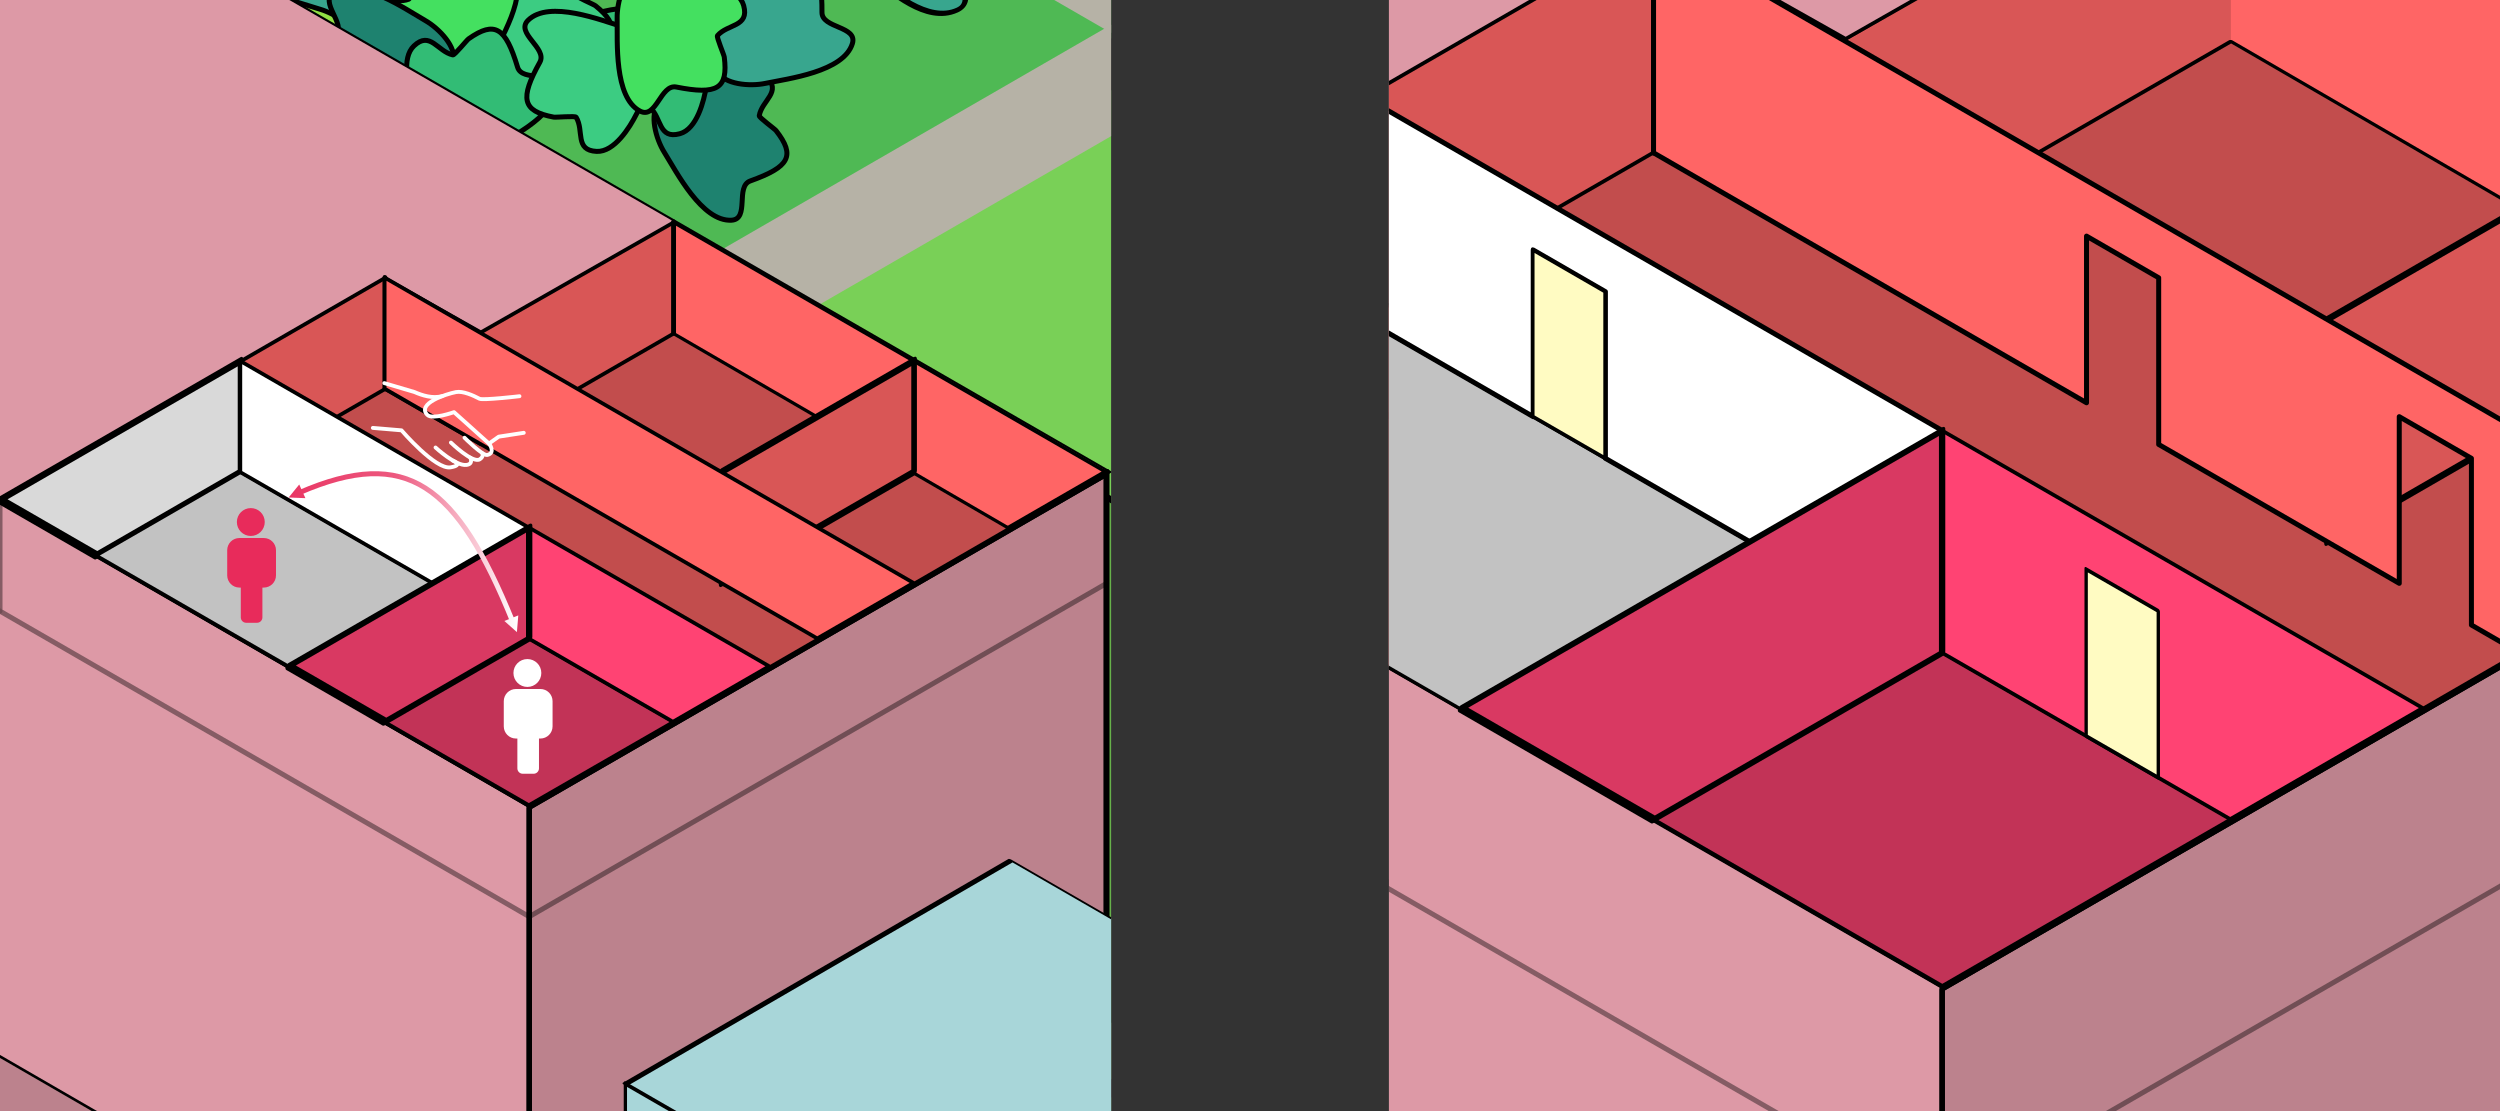 <?xml version="1.0" encoding="UTF-8" standalone="no"?>
<!DOCTYPE svg PUBLIC "-//W3C//DTD SVG 1.1//EN" "http://www.w3.org/Graphics/SVG/1.1/DTD/svg11.dtd">
<svg width="100%" height="100%" viewBox="0 0 9000 4000" version="1.1" xmlns="http://www.w3.org/2000/svg" xmlns:xlink="http://www.w3.org/1999/xlink" xml:space="preserve" xmlns:serif="http://www.serif.com/" style="fill-rule:evenodd;clip-rule:evenodd;stroke-linecap:round;stroke-linejoin:round;stroke-miterlimit:1.5;">
    <rect x="0" y="0" width="9000" height="4000" fill="#333333" stroke="none"/>
    <g>
        <clipPath id="_clip1">
            <rect x="0" y="-0" width="4000" height="4000"/>
        </clipPath>
        <g clip-path="url(#_clip1)">
            <g id="Boden" transform="matrix(4,0,0,4,-6408.65,-7099.96)">
                <g transform="matrix(0.81,-0.468,0.305,0.176,2137.18,1362.29)">
                    <rect x="-2000" y="2165.06" width="3100" height="2526.71" style="fill:rgb(121,208,87);"/>
                </g>
                <g transform="matrix(0.805,-0.465,0.243,0.14,1857.17,924.5)">
                    <rect x="-2000" y="2165.06" width="3100" height="2526.71" style="fill:rgb(79,185,84);"/>
                </g>
                <g transform="matrix(0.805,-0.465,0.243,0.14,3206.95,1806.32)">
                    <rect x="-2000" y="2165.06" width="3100" height="2526.71" style="fill:rgb(79,185,84);"/>
                </g>
                <g transform="matrix(0.866,-0.5,1.145,0.661,-527.654,-304.641)">
                    <rect x="-201.524" y="3032.41" width="501.524" height="604.979" style="fill:rgb(221,204,153);"/>
                </g>
                <g id="Straßen">
                    <g transform="matrix(3.65,-2.107,2,1.155,-2760.43,-7306.26)">
                        <rect x="-2000" y="4763.14" width="1322.26" height="173.205" style="fill:rgb(205,205,205);"/>
                    </g>
                    <g transform="matrix(1.732,-1,1.052,0.607,1817.02,-1150.94)">
                        <rect x="-2300" y="1695.2" width="200" height="3327.74" style="fill:rgb(205,205,205);"/>
                    </g>
                </g>
                <g transform="matrix(0.173,-0.1,3.87,2.235,-9799.48,-5397.91)">
                    <rect x="-201.524" y="3032.41" width="501.524" height="604.979" style="fill:rgb(182,178,166);"/>
                </g>
                <g transform="matrix(0.173,-0.1,3.87,2.235,-9234.93,-5672.11)">
                    <rect x="-201.524" y="3032.41" width="501.524" height="604.979" style="fill:rgb(182,178,166);"/>
                </g>
                <g transform="matrix(-0.173,-0.1,3.87,-2.235,-9624.1,9816.29)">
                    <rect x="-201.524" y="3032.41" width="501.524" height="604.979" style="fill:rgb(182,178,166);"/>
                </g>
                <g transform="matrix(-0.173,-0.1,3.27,-1.888,-8244.65,8119.87)">
                    <rect x="-201.524" y="3032.41" width="501.524" height="604.979" style="fill:rgb(182,178,166);"/>
                </g>
                <g transform="matrix(-0.17,-0.098,1.503,-0.868,-3468.02,5260.78)">
                    <rect x="-201.524" y="3032.41" width="501.524" height="604.979" style="fill:rgb(182,178,166);"/>
                </g>
            </g>
            <g id="Unicampus" transform="matrix(4,0,0,4,-6408.65,-7099.96)">
                <g>
                    <g>
                        <g transform="matrix(0.433,0.25,-8.80063e-18,0.782,1818.19,920.556)">
                            <rect x="3800" y="-606.218" width="800" height="259.808" style="fill:rgb(186,197,237);stroke:black;stroke-width:5.69px;"/>
                        </g>
                        <g transform="matrix(0.108,-0.062,1.11022e-16,0.77,3399.23,2304.21)">
                            <rect x="3800" y="-606.218" width="800" height="259.808" style="fill:rgb(186,197,237);stroke:black;stroke-width:8.89px;"/>
                        </g>
                    </g>
                    <g transform="matrix(0.108,-0.062,1.11022e-16,0.77,3399.23,2304.21)">
                        <rect x="3800" y="-606.218" width="800" height="259.808" style="fill-opacity:0.15;stroke:black;stroke-width:8.89px;"/>
                    </g>
                </g>
                <g transform="matrix(1,-5.55112e-17,-1.11022e-16,1,1645.45,950)">
                    <g transform="matrix(0.084,-0.048,0.271,0.156,1572.71,415.888)">
                        <rect x="-2000" y="2165.06" width="3100" height="2556.39" style="fill:rgb(120,190,227);stroke:black;stroke-width:17.16px;"/>
                    </g>
                    <g transform="matrix(0.866,0.5,-5.12788e-17,1.439,-2.27374e-13,-49.285)">
                        <rect x="2300" y="-173.205" width="800" height="346.41" style="fill:rgb(120,190,227);stroke:black;stroke-width:3px;"/>
                    </g>
                </g>
                <g>
                    <g>
                        <g transform="matrix(0.866,0.5,-5.55112e-17,1.155,0,0)">
                            <rect x="1600" y="346.41" width="300" height="433.013" style="fill:rgb(186,197,237);stroke:black;stroke-width:3.41px;"/>
                        </g>
                        <g transform="matrix(0.742,-0.429,5.55112e-17,1.155,309.295,-178.571)">
                            <rect x="1800" y="1991.86" width="700" height="433.013" style="fill:rgb(186,197,237);stroke:black;stroke-width:6.13px;"/>
                        </g>
                    </g>
                    <g transform="matrix(0.742,-0.429,5.55112e-17,1.155,309.295,-178.571)">
                        <rect x="1800" y="1991.86" width="700" height="433.013" style="fill-opacity:0.15;stroke:black;stroke-width:6.13px;"/>
                    </g>
                </g>
                <g>
                    <g transform="matrix(-0.792,-0.436,0.699,-0.879,5386.9,3751.59)">
                        <path d="M4026.5,273.587C4006,271.412 3956.4,261.708 3941.12,283.556C3931.59,297.194 3963.09,304.899 3958.51,318.696C3946.73,354.214 3950.97,364.902 3979.95,364.902C3981.86,364.902 3998.72,360.071 3999.78,361.238C4009.32,371.701 4003.77,390.863 4023.68,388.015C4039.47,385.756 4048.93,361.199 4052.52,348.582C4057.34,331.644 4067.32,315.621 4064.14,296.61C4062.07,284.224 4041.13,275.139 4026.5,273.587Z" style="fill:rgb(56,166,142);stroke:black;stroke-width:4.83px;"/>
                    </g>
                    <g transform="matrix(-0.847,0.532,-0.532,-0.847,5421.26,-159.369)">
                        <path d="M4026.5,273.587C4006,271.412 3956.4,261.708 3941.12,283.556C3931.59,297.194 3963.09,304.899 3958.51,318.696C3946.73,354.214 3950.97,364.902 3979.95,364.902C3981.86,364.902 3998.72,360.071 3999.78,361.238C4009.32,371.701 4003.77,390.863 4023.68,388.015C4039.47,385.756 4048.93,361.199 4052.52,348.582C4057.34,331.644 4067.32,315.621 4064.14,296.61C4062.07,284.224 4041.13,275.139 4026.5,273.587Z" style="fill:rgb(50,188,117);stroke:black;stroke-width:4.5px;"/>
                    </g>
                    <g transform="matrix(-0.616,-0.787,0.787,-0.616,4465.05,5249.51)">
                        <path d="M4026.5,273.587C4006,271.412 3956.4,261.708 3941.12,283.556C3931.59,297.194 3963.09,304.899 3958.51,318.696C3946.73,354.214 3950.97,364.902 3979.95,364.902C3981.86,364.902 3998.72,360.071 3999.78,361.238C4009.32,371.701 4003.77,390.863 4023.68,388.015C4039.47,385.756 4048.93,361.199 4052.52,348.582C4057.34,331.644 4067.32,315.621 4064.14,296.61C4062.07,284.224 4041.13,275.139 4026.5,273.587Z" style="fill:rgb(30,130,111);stroke:black;stroke-width:4.5px;"/>
                    </g>
                    <g transform="matrix(0.283,-0.959,0.959,0.283,512.252,5628.23)">
                        <path d="M4026.5,273.587C4006,271.412 3956.4,261.708 3941.12,283.556C3931.59,297.194 3963.09,304.899 3958.51,318.696C3946.73,354.214 3950.97,364.902 3979.95,364.902C3981.86,364.902 3998.72,360.071 3999.78,361.238C4009.32,371.701 4003.77,390.863 4023.68,388.015C4039.47,385.756 4048.93,361.199 4052.52,348.582C4057.34,331.644 4067.32,315.621 4064.14,296.61C4062.07,284.224 4041.13,275.139 4026.5,273.587Z" style="fill:rgb(68,224,143);stroke:black;stroke-width:4.5px;"/>
                    </g>
                    <g transform="matrix(0.992,-0.122,0.122,0.992,-1824.81,2001.32)">
                        <path d="M4026.5,273.587C4006,271.412 3956.4,261.708 3941.12,283.556C3931.59,297.194 3963.09,304.899 3958.51,318.696C3946.73,354.214 3950.97,364.902 3979.95,364.902C3981.86,364.902 3998.72,360.071 3999.78,361.238C4009.32,371.701 4003.77,390.863 4023.68,388.015C4039.47,385.756 4048.93,361.199 4052.52,348.582C4057.34,331.644 4067.32,315.621 4064.14,296.61C4062.07,284.224 4041.13,275.139 4026.5,273.587Z" style="fill:rgb(50,188,117);stroke:black;stroke-width:4.5px;"/>
                    </g>
                    <g transform="matrix(-0.779,-0.627,0.627,-0.779,5009.67,4559.86)">
                        <path d="M4026.5,273.587C4006,271.412 3956.4,261.708 3941.12,283.556C3931.59,297.194 3963.09,304.899 3958.51,318.696C3946.73,354.214 3950.97,364.902 3979.95,364.902C3981.86,364.902 3998.72,360.071 3999.78,361.238C4009.32,371.701 4003.77,390.863 4023.68,388.015C4039.47,385.756 4048.93,361.199 4052.52,348.582C4057.34,331.644 4067.32,315.621 4064.14,296.61C4062.07,284.224 4041.13,275.139 4026.5,273.587Z" style="fill:rgb(60,204,130);stroke:black;stroke-width:4.5px;"/>
                    </g>
                    <g transform="matrix(0.984,0.177,-0.177,0.984,-1961.91,732.625)">
                        <path d="M4026.5,273.587C4006,271.412 3956.4,261.708 3941.12,283.556C3931.59,297.194 3963.09,304.899 3958.51,318.696C3946.73,354.214 3950.97,364.902 3979.95,364.902C3981.86,364.902 3998.72,360.071 3999.78,361.238C4009.32,371.701 4003.77,390.863 4023.68,388.015C4039.47,385.756 4048.93,361.199 4052.52,348.582C4057.34,331.644 4067.32,315.621 4064.14,296.61C4062.07,284.224 4041.13,275.139 4026.5,273.587Z" style="fill:rgb(56,166,142);stroke:black;stroke-width:4.5px;"/>
                    </g>
                    <g transform="matrix(-0.358,0.934,-0.934,-0.358,3739.52,-1832.26)">
                        <path d="M4026.5,273.587C4006,271.412 3956.4,261.708 3941.12,283.556C3931.59,297.194 3963.09,304.899 3958.51,318.696C3946.73,354.214 3950.97,364.902 3979.95,364.902C3981.86,364.902 3998.72,360.071 3999.78,361.238C4009.32,371.701 4003.77,390.863 4023.68,388.015C4039.47,385.756 4048.93,361.199 4052.52,348.582C4057.34,331.644 4067.32,315.621 4064.14,296.61C4062.07,284.224 4041.13,275.139 4026.5,273.587Z" style="fill:rgb(68,224,96);stroke:black;stroke-width:4.5px;"/>
                    </g>
                    <g transform="matrix(0.984,0.177,-0.177,0.984,-2023.42,801.414)">
                        <path d="M4026.5,273.587C4006,271.412 3956.4,261.708 3941.12,283.556C3931.59,297.194 3963.09,304.899 3958.51,318.696C3946.73,354.214 3950.97,364.902 3979.95,364.902C3981.86,364.902 3998.72,360.071 3999.78,361.238C4009.32,371.701 4003.77,390.863 4023.68,388.015C4039.47,385.756 4048.93,361.199 4052.52,348.582C4057.34,331.644 4067.32,315.621 4064.14,296.61C4062.07,284.224 4041.13,275.139 4026.5,273.587Z" style="fill:rgb(145,224,68);stroke:black;stroke-width:4.5px;"/>
                    </g>
                    <g transform="matrix(0.915,0.404,-0.404,0.915,-1588.73,-83.515)">
                        <path d="M4026.5,273.587C4006,271.412 3956.4,261.708 3941.12,283.556C3931.59,297.194 3963.09,304.899 3958.51,318.696C3946.73,354.214 3950.97,364.902 3979.95,364.902C3981.86,364.902 3998.72,360.071 3999.78,361.238C4009.32,371.701 4003.77,390.863 4023.68,388.015C4039.47,385.756 4048.93,361.199 4052.52,348.582C4057.34,331.644 4067.32,315.621 4064.14,296.61C4062.07,284.224 4041.13,275.139 4026.5,273.587Z" style="fill:rgb(30,130,111);stroke:black;stroke-width:4.5px;"/>
                    </g>
                    <g transform="matrix(0.202,0.979,-0.979,0.202,1718.77,-2280.89)">
                        <path d="M4026.5,273.587C4006,271.412 3956.4,261.708 3941.12,283.556C3931.59,297.194 3963.09,304.899 3958.51,318.696C3946.73,354.214 3950.97,364.902 3979.95,364.902C3981.86,364.902 3998.72,360.071 3999.78,361.238C4009.32,371.701 4003.77,390.863 4023.68,388.015C4039.47,385.756 4048.93,361.199 4052.52,348.582C4057.34,331.644 4067.32,315.621 4064.14,296.61C4062.07,284.224 4041.13,275.139 4026.5,273.587Z" style="fill:rgb(68,224,143);stroke:black;stroke-width:4.5px;"/>
                    </g>
                    <g transform="matrix(-0.818,0.576,-0.576,-0.818,5489.61,-183.963)">
                        <path d="M4026.5,273.587C4006,271.412 3956.4,261.708 3941.12,283.556C3931.59,297.194 3963.09,304.899 3958.51,318.696C3946.73,354.214 3950.97,364.902 3979.95,364.902C3981.86,364.902 3998.72,360.071 3999.78,361.238C4009.32,371.701 4003.77,390.863 4023.68,388.015C4039.47,385.756 4048.93,361.199 4052.52,348.582C4057.34,331.644 4067.32,315.621 4064.14,296.61C4062.07,284.224 4041.13,275.139 4026.5,273.587Z" style="fill:rgb(50,188,117);stroke:black;stroke-width:4.5px;"/>
                    </g>
                    <g transform="matrix(0.983,0.186,-0.186,0.983,-1743.93,781.434)">
                        <path d="M4026.5,273.587C4006,271.412 3956.4,261.708 3941.12,283.556C3931.59,297.194 3963.09,304.899 3958.51,318.696C3946.73,354.214 3950.97,364.902 3979.95,364.902C3981.86,364.902 3998.72,360.071 3999.78,361.238C4009.32,371.701 4003.77,390.863 4023.68,388.015C4039.47,385.756 4048.93,361.199 4052.52,348.582C4057.34,331.644 4067.32,315.621 4064.14,296.61C4062.07,284.224 4041.13,275.139 4026.5,273.587Z" style="fill:rgb(60,204,130);stroke:black;stroke-width:4.5px;"/>
                    </g>
                    <g transform="matrix(-0.952,0.308,-0.308,-0.952,6208.59,870.296)">
                        <path d="M4026.5,273.587C4006,271.412 3956.4,261.708 3941.12,283.556C3931.59,297.194 3963.09,304.899 3958.51,318.696C3946.73,354.214 3950.97,364.902 3979.95,364.902C3981.86,364.902 3998.72,360.071 3999.78,361.238C4009.32,371.701 4003.77,390.863 4023.68,388.015C4039.47,385.756 4048.93,361.199 4052.52,348.582C4057.34,331.644 4067.32,315.621 4064.14,296.61C4062.07,284.224 4041.13,275.139 4026.5,273.587Z" style="fill:rgb(56,166,142);stroke:black;stroke-width:4.5px;"/>
                    </g>
                    <g transform="matrix(-0.125,-0.992,0.992,-0.125,2389.51,5820)">
                        <path d="M4026.5,273.587C4006,271.412 3956.4,261.708 3941.12,283.556C3931.59,297.194 3963.09,304.899 3958.51,318.696C3946.73,354.214 3950.97,364.902 3979.95,364.902C3981.86,364.902 3998.72,360.071 3999.78,361.238C4009.32,371.701 4003.77,390.863 4023.68,388.015C4039.47,385.756 4048.93,361.199 4052.52,348.582C4057.34,331.644 4067.32,315.621 4064.14,296.61C4062.07,284.224 4041.13,275.139 4026.5,273.587Z" style="fill:rgb(68,224,96);stroke:black;stroke-width:4.5px;"/>
                    </g>
                    <g transform="matrix(-0.952,0.308,-0.308,-0.952,6230.42,780.63)">
                        <path d="M4026.5,273.587C4006,271.412 3956.4,261.708 3941.12,283.556C3931.59,297.194 3963.09,304.899 3958.51,318.696C3946.73,354.214 3950.97,364.902 3979.95,364.902C3981.86,364.902 3998.72,360.071 3999.78,361.238C4009.32,371.701 4003.77,390.863 4023.68,388.015C4039.47,385.756 4048.93,361.199 4052.52,348.582C4057.34,331.644 4067.32,315.621 4064.14,296.61C4062.07,284.224 4041.13,275.139 4026.5,273.587Z" style="fill:rgb(145,224,68);stroke:black;stroke-width:4.5px;"/>
                    </g>
                </g>
                <g transform="matrix(0.882,-0.472,0.472,0.882,479.841,2064.83)">
                    <g transform="matrix(0.126,0.91,-1.048,0.366,2054.22,-2257.42)">
                        <path d="M4026.5,273.587C4006,271.412 3956.4,261.708 3941.12,283.556C3931.59,297.194 3963.09,304.899 3958.51,318.696C3946.73,354.214 3950.97,364.902 3979.95,364.902C3981.86,364.902 3998.72,360.071 3999.78,361.238C4009.32,371.701 4003.77,390.863 4023.68,388.015C4039.47,385.756 4048.93,361.199 4052.52,348.582C4057.34,331.644 4067.32,315.621 4064.14,296.61C4062.07,284.224 4041.13,275.139 4026.5,273.587Z" style="fill:rgb(30,130,111);stroke:black;stroke-width:4.04px;"/>
                    </g>
                    <g transform="matrix(-0.78,0.826,-0.711,-0.528,5831.24,-1534.95)">
                        <path d="M4026.5,273.587C4006,271.412 3956.4,261.708 3941.12,283.556C3931.59,297.194 3963.09,304.899 3958.51,318.696C3946.73,354.214 3950.97,364.902 3979.95,364.902C3981.86,364.902 3998.72,360.071 3999.78,361.238C4009.32,371.701 4003.77,390.863 4023.68,388.015C4039.47,385.756 4048.93,361.199 4052.52,348.582C4057.34,331.644 4067.32,315.621 4064.14,296.61C4062.07,284.224 4041.13,275.139 4026.5,273.587Z" style="fill:rgb(68,224,143);stroke:black;stroke-width:4.18px;"/>
                    </g>
                    <g transform="matrix(-0.963,-0.156,0.433,-0.968,5957.29,2519.2)">
                        <path d="M4026.5,273.587C4006,271.412 3956.4,261.708 3941.12,283.556C3931.59,297.194 3963.09,304.899 3958.51,318.696C3946.73,354.214 3950.97,364.902 3979.95,364.902C3981.86,364.902 3998.72,360.071 3999.78,361.238C4009.32,371.701 4003.77,390.863 4023.68,388.015C4039.47,385.756 4048.93,361.199 4052.52,348.582C4057.34,331.644 4067.32,315.621 4064.14,296.61C4062.07,284.224 4041.13,275.139 4026.5,273.587Z" style="fill:rgb(50,188,117);stroke:black;stroke-width:5.12px;"/>
                    </g>
                    <g transform="matrix(0.36,0.803,-0.993,0.562,1185.01,-1756.55)">
                        <path d="M4026.5,273.587C4006,271.412 3956.4,261.708 3941.12,283.556C3931.59,297.194 3963.09,304.899 3958.51,318.696C3946.73,354.214 3950.97,364.902 3979.95,364.902C3981.86,364.902 3998.72,360.071 3999.78,361.238C4009.32,371.701 4003.77,390.863 4023.68,388.015C4039.47,385.756 4048.93,361.199 4052.52,348.582C4057.34,331.644 4067.32,315.621 4064.14,296.61C4062.07,284.224 4041.13,275.139 4026.5,273.587Z" style="fill:rgb(60,204,130);stroke:black;stroke-width:4.23px;"/>
                    </g>
                    <g transform="matrix(-0.792,-0.436,0.699,-0.879,5386.9,3751.59)">
                        <path d="M4026.5,273.587C4006,271.412 3956.4,261.708 3941.12,283.556C3931.59,297.194 3963.09,304.899 3958.51,318.696C3946.73,354.214 3950.97,364.902 3979.95,364.902C3981.86,364.902 3998.72,360.071 3999.78,361.238C4009.32,371.701 4003.77,390.863 4023.68,388.015C4039.47,385.756 4048.93,361.199 4052.52,348.582C4057.34,331.644 4067.32,315.621 4064.14,296.61C4062.07,284.224 4041.13,275.139 4026.5,273.587Z" style="fill:rgb(56,166,142);stroke:black;stroke-width:4.83px;"/>
                    </g>
                    <g transform="matrix(0.834,-0.782,0.647,0.592,-1165.53,4610.8)">
                        <path d="M4026.5,273.587C4006,271.412 3956.4,261.708 3941.12,283.556C3931.59,297.194 3963.09,304.899 3958.51,318.696C3946.73,354.214 3950.97,364.902 3979.95,364.902C3981.86,364.902 3998.72,360.071 3999.78,361.238C4009.32,371.701 4003.77,390.863 4023.68,388.015C4039.47,385.756 4048.93,361.199 4052.52,348.582C4057.34,331.644 4067.32,315.621 4064.14,296.61C4062.07,284.224 4041.13,275.139 4026.5,273.587Z" style="fill:rgb(68,224,96);stroke:black;stroke-width:4.26px;"/>
                    </g>
                    <g transform="matrix(-0.792,-0.436,0.699,-0.879,5480.1,3703.59)">
                        <path d="M4026.5,273.587C4006,271.412 3956.4,261.708 3941.12,283.556C3931.59,297.194 3963.09,304.899 3958.51,318.696C3946.73,354.214 3950.97,364.902 3979.95,364.902C3981.86,364.902 3998.72,360.071 3999.78,361.238C4009.32,371.701 4003.77,390.863 4023.68,388.015C4039.47,385.756 4048.93,361.199 4052.52,348.582C4057.34,331.644 4067.32,315.621 4064.14,296.61C4062.07,284.224 4041.13,275.139 4026.5,273.587Z" style="fill:rgb(145,224,68);stroke:black;stroke-width:4.83px;"/>
                    </g>
                    <g transform="matrix(0.892,0.452,-0.452,0.892,-1652.56,-431.773)">
                        <path d="M4026.5,273.587C4006,271.412 3956.4,261.708 3941.12,283.556C3931.59,297.194 3963.09,304.899 3958.51,318.696C3946.73,354.214 3950.97,364.902 3979.95,364.902C3981.86,364.902 3998.72,360.071 3999.78,361.238C4009.32,371.701 4003.77,390.863 4023.68,388.015C4039.47,385.756 4048.93,361.199 4052.52,348.582C4057.34,331.644 4067.32,315.621 4064.14,296.61C4062.07,284.224 4041.13,275.139 4026.5,273.587Z" style="fill:rgb(30,130,111);stroke:black;stroke-width:4.5px;"/>
                    </g>
                    <g transform="matrix(0.151,0.989,-0.989,0.151,1766.06,-2451.94)">
                        <path d="M4026.5,273.587C4006,271.412 3956.4,261.708 3941.12,283.556C3931.59,297.194 3963.09,304.899 3958.51,318.696C3946.73,354.214 3950.97,364.902 3979.95,364.902C3981.86,364.902 3998.72,360.071 3999.78,361.238C4009.32,371.701 4003.77,390.863 4023.68,388.015C4039.47,385.756 4048.93,361.199 4052.52,348.582C4057.34,331.644 4067.32,315.621 4064.14,296.61C4062.07,284.224 4041.13,275.139 4026.5,273.587Z" style="fill:rgb(68,224,143);stroke:black;stroke-width:4.5px;"/>
                    </g>
                    <g transform="matrix(-0.847,0.532,-0.532,-0.847,5421.26,-159.369)">
                        <path d="M4026.5,273.587C4006,271.412 3956.4,261.708 3941.12,283.556C3931.59,297.194 3963.09,304.899 3958.51,318.696C3946.73,354.214 3950.97,364.902 3979.95,364.902C3981.86,364.902 3998.72,360.071 3999.78,361.238C4009.32,371.701 4003.77,390.863 4023.68,388.015C4039.47,385.756 4048.93,361.199 4052.52,348.582C4057.34,331.644 4067.32,315.621 4064.14,296.61C4062.07,284.224 4041.13,275.139 4026.5,273.587Z" style="fill:rgb(50,188,117);stroke:black;stroke-width:4.5px;"/>
                    </g>
                    <g transform="matrix(0.971,0.237,-0.237,0.971,-1853.09,423.804)">
                        <path d="M4026.5,273.587C4006,271.412 3956.4,261.708 3941.12,283.556C3931.59,297.194 3963.09,304.899 3958.51,318.696C3946.73,354.214 3950.97,364.902 3979.95,364.902C3981.86,364.902 3998.72,360.071 3999.78,361.238C4009.32,371.701 4003.77,390.863 4023.68,388.015C4039.47,385.756 4048.93,361.199 4052.52,348.582C4057.34,331.644 4067.32,315.621 4064.14,296.61C4062.07,284.224 4041.13,275.139 4026.5,273.587Z" style="fill:rgb(60,204,130);stroke:black;stroke-width:4.5px;"/>
                    </g>
                    <g transform="matrix(-0.966,0.257,-0.257,-0.966,6083.72,931.287)">
                        <path d="M4026.5,273.587C4006,271.412 3956.4,261.708 3941.12,283.556C3931.59,297.194 3963.09,304.899 3958.51,318.696C3946.73,354.214 3950.97,364.902 3979.95,364.902C3981.86,364.902 3998.72,360.071 3999.78,361.238C4009.32,371.701 4003.77,390.863 4023.68,388.015C4039.47,385.756 4048.93,361.199 4052.52,348.582C4057.34,331.644 4067.32,315.621 4064.14,296.61C4062.07,284.224 4041.13,275.139 4026.5,273.587Z" style="fill:rgb(56,166,142);stroke:black;stroke-width:4.5px;"/>
                    </g>
                    <g transform="matrix(-0.072,-0.997,0.997,-0.072,2009.31,5673.03)">
                        <path d="M4026.5,273.587C4006,271.412 3956.4,261.708 3941.12,283.556C3931.59,297.194 3963.09,304.899 3958.51,318.696C3946.73,354.214 3950.97,364.902 3979.95,364.902C3981.86,364.902 3998.72,360.071 3999.78,361.238C4009.32,371.701 4003.77,390.863 4023.68,388.015C4039.47,385.756 4048.93,361.199 4052.52,348.582C4057.34,331.644 4067.32,315.621 4064.14,296.61C4062.07,284.224 4041.13,275.139 4026.5,273.587Z" style="fill:rgb(68,224,96);stroke:black;stroke-width:4.5px;"/>
                    </g>
                    <g transform="matrix(-0.966,0.257,-0.257,-0.966,6110.24,842.894)">
                        <path d="M4026.5,273.587C4006,271.412 3956.4,261.708 3941.12,283.556C3931.59,297.194 3963.09,304.899 3958.51,318.696C3946.73,354.214 3950.97,364.902 3979.95,364.902C3981.86,364.902 3998.72,360.071 3999.78,361.238C4009.32,371.701 4003.77,390.863 4023.68,388.015C4039.47,385.756 4048.93,361.199 4052.52,348.582C4057.34,331.644 4067.32,315.621 4064.14,296.61C4062.07,284.224 4041.13,275.139 4026.5,273.587Z" style="fill:rgb(145,224,68);stroke:black;stroke-width:4.5px;"/>
                    </g>
                    <g transform="matrix(-0.616,-0.787,0.787,-0.616,4465.05,5249.51)">
                        <path d="M4026.5,273.587C4006,271.412 3956.4,261.708 3941.12,283.556C3931.59,297.194 3963.09,304.899 3958.51,318.696C3946.73,354.214 3950.97,364.902 3979.95,364.902C3981.86,364.902 3998.72,360.071 3999.78,361.238C4009.32,371.701 4003.77,390.863 4023.68,388.015C4039.47,385.756 4048.93,361.199 4052.52,348.582C4057.34,331.644 4067.32,315.621 4064.14,296.61C4062.07,284.224 4041.13,275.139 4026.5,273.587Z" style="fill:rgb(30,130,111);stroke:black;stroke-width:4.5px;"/>
                    </g>
                    <g transform="matrix(0.283,-0.959,0.959,0.283,512.252,5628.23)">
                        <path d="M4026.5,273.587C4006,271.412 3956.4,261.708 3941.12,283.556C3931.59,297.194 3963.09,304.899 3958.51,318.696C3946.73,354.214 3950.97,364.902 3979.95,364.902C3981.86,364.902 3998.72,360.071 3999.78,361.238C4009.32,371.701 4003.77,390.863 4023.68,388.015C4039.47,385.756 4048.93,361.199 4052.52,348.582C4057.34,331.644 4067.32,315.621 4064.14,296.61C4062.07,284.224 4041.13,275.139 4026.5,273.587Z" style="fill:rgb(68,224,143);stroke:black;stroke-width:4.5px;"/>
                    </g>
                    <g transform="matrix(0.992,-0.122,0.122,0.992,-1824.81,2001.32)">
                        <path d="M4026.5,273.587C4006,271.412 3956.4,261.708 3941.12,283.556C3931.59,297.194 3963.09,304.899 3958.51,318.696C3946.73,354.214 3950.97,364.902 3979.95,364.902C3981.86,364.902 3998.72,360.071 3999.78,361.238C4009.32,371.701 4003.77,390.863 4023.68,388.015C4039.47,385.756 4048.93,361.199 4052.52,348.582C4057.34,331.644 4067.32,315.621 4064.14,296.61C4062.07,284.224 4041.13,275.139 4026.5,273.587Z" style="fill:rgb(50,188,117);stroke:black;stroke-width:4.5px;"/>
                    </g>
                    <g transform="matrix(-0.779,-0.627,0.627,-0.779,5009.67,4559.86)">
                        <path d="M4026.5,273.587C4006,271.412 3956.4,261.708 3941.12,283.556C3931.59,297.194 3963.09,304.899 3958.51,318.696C3946.73,354.214 3950.97,364.902 3979.95,364.902C3981.86,364.902 3998.72,360.071 3999.78,361.238C4009.32,371.701 4003.77,390.863 4023.68,388.015C4039.47,385.756 4048.93,361.199 4052.52,348.582C4057.34,331.644 4067.32,315.621 4064.14,296.61C4062.07,284.224 4041.13,275.139 4026.5,273.587Z" style="fill:rgb(60,204,130);stroke:black;stroke-width:4.5px;"/>
                    </g>
                    <g transform="matrix(0.984,0.177,-0.177,0.984,-1961.91,732.625)">
                        <path d="M4026.5,273.587C4006,271.412 3956.4,261.708 3941.12,283.556C3931.59,297.194 3963.09,304.899 3958.51,318.696C3946.73,354.214 3950.97,364.902 3979.95,364.902C3981.86,364.902 3998.72,360.071 3999.78,361.238C4009.32,371.701 4003.77,390.863 4023.68,388.015C4039.47,385.756 4048.93,361.199 4052.52,348.582C4057.34,331.644 4067.32,315.621 4064.14,296.61C4062.07,284.224 4041.13,275.139 4026.5,273.587Z" style="fill:rgb(56,166,142);stroke:black;stroke-width:4.5px;"/>
                    </g>
                    <g transform="matrix(-0.358,0.934,-0.934,-0.358,3739.52,-1832.26)">
                        <path d="M4026.5,273.587C4006,271.412 3956.4,261.708 3941.12,283.556C3931.59,297.194 3963.09,304.899 3958.51,318.696C3946.73,354.214 3950.97,364.902 3979.95,364.902C3981.86,364.902 3998.72,360.071 3999.78,361.238C4009.32,371.701 4003.77,390.863 4023.68,388.015C4039.47,385.756 4048.93,361.199 4052.52,348.582C4057.34,331.644 4067.32,315.621 4064.14,296.61C4062.07,284.224 4041.13,275.139 4026.5,273.587Z" style="fill:rgb(68,224,96);stroke:black;stroke-width:4.5px;"/>
                    </g>
                    <g transform="matrix(0.984,0.177,-0.177,0.984,-2023.42,801.414)">
                        <path d="M4026.5,273.587C4006,271.412 3956.4,261.708 3941.12,283.556C3931.59,297.194 3963.09,304.899 3958.51,318.696C3946.73,354.214 3950.97,364.902 3979.95,364.902C3981.86,364.902 3998.72,360.071 3999.78,361.238C4009.32,371.701 4003.77,390.863 4023.68,388.015C4039.47,385.756 4048.93,361.199 4052.52,348.582C4057.34,331.644 4067.32,315.621 4064.14,296.61C4062.07,284.224 4041.13,275.139 4026.5,273.587Z" style="fill:rgb(145,224,68);stroke:black;stroke-width:4.5px;"/>
                    </g>
                    <g transform="matrix(0.915,0.404,-0.404,0.915,-1588.73,-83.515)">
                        <path d="M4026.5,273.587C4006,271.412 3956.4,261.708 3941.12,283.556C3931.59,297.194 3963.09,304.899 3958.51,318.696C3946.73,354.214 3950.97,364.902 3979.95,364.902C3981.86,364.902 3998.72,360.071 3999.78,361.238C4009.32,371.701 4003.77,390.863 4023.68,388.015C4039.47,385.756 4048.93,361.199 4052.52,348.582C4057.34,331.644 4067.32,315.621 4064.14,296.61C4062.07,284.224 4041.13,275.139 4026.5,273.587Z" style="fill:rgb(30,130,111);stroke:black;stroke-width:4.5px;"/>
                    </g>
                    <g transform="matrix(0.202,0.979,-0.979,0.202,1718.77,-2280.89)">
                        <path d="M4026.5,273.587C4006,271.412 3956.4,261.708 3941.12,283.556C3931.59,297.194 3963.09,304.899 3958.51,318.696C3946.73,354.214 3950.97,364.902 3979.95,364.902C3981.86,364.902 3998.72,360.071 3999.78,361.238C4009.32,371.701 4003.77,390.863 4023.68,388.015C4039.47,385.756 4048.93,361.199 4052.52,348.582C4057.34,331.644 4067.32,315.621 4064.14,296.61C4062.07,284.224 4041.13,275.139 4026.5,273.587Z" style="fill:rgb(68,224,143);stroke:black;stroke-width:4.5px;"/>
                    </g>
                    <g transform="matrix(-0.818,0.576,-0.576,-0.818,5489.61,-183.963)">
                        <path d="M4026.5,273.587C4006,271.412 3956.4,261.708 3941.12,283.556C3931.59,297.194 3963.09,304.899 3958.51,318.696C3946.73,354.214 3950.97,364.902 3979.95,364.902C3981.86,364.902 3998.72,360.071 3999.78,361.238C4009.32,371.701 4003.77,390.863 4023.68,388.015C4039.47,385.756 4048.93,361.199 4052.52,348.582C4057.34,331.644 4067.32,315.621 4064.14,296.61C4062.07,284.224 4041.13,275.139 4026.5,273.587Z" style="fill:rgb(50,188,117);stroke:black;stroke-width:4.5px;"/>
                    </g>
                    <g transform="matrix(0.983,0.186,-0.186,0.983,-1743.93,781.434)">
                        <path d="M4026.5,273.587C4006,271.412 3956.4,261.708 3941.12,283.556C3931.59,297.194 3963.09,304.899 3958.51,318.696C3946.73,354.214 3950.97,364.902 3979.95,364.902C3981.86,364.902 3998.72,360.071 3999.78,361.238C4009.32,371.701 4003.77,390.863 4023.68,388.015C4039.47,385.756 4048.93,361.199 4052.52,348.582C4057.34,331.644 4067.32,315.621 4064.14,296.61C4062.07,284.224 4041.13,275.139 4026.5,273.587Z" style="fill:rgb(60,204,130);stroke:black;stroke-width:4.5px;"/>
                    </g>
                    <g transform="matrix(-0.952,0.308,-0.308,-0.952,6208.59,870.296)">
                        <path d="M4026.5,273.587C4006,271.412 3956.4,261.708 3941.12,283.556C3931.59,297.194 3963.09,304.899 3958.51,318.696C3946.73,354.214 3950.97,364.902 3979.95,364.902C3981.86,364.902 3998.72,360.071 3999.78,361.238C4009.32,371.701 4003.77,390.863 4023.68,388.015C4039.47,385.756 4048.93,361.199 4052.52,348.582C4057.34,331.644 4067.32,315.621 4064.14,296.61C4062.07,284.224 4041.13,275.139 4026.5,273.587Z" style="fill:rgb(56,166,142);stroke:black;stroke-width:4.5px;"/>
                    </g>
                    <g transform="matrix(-0.125,-0.992,0.992,-0.125,2389.51,5820)">
                        <path d="M4026.5,273.587C4006,271.412 3956.4,261.708 3941.12,283.556C3931.59,297.194 3963.09,304.899 3958.51,318.696C3946.73,354.214 3950.97,364.902 3979.95,364.902C3981.86,364.902 3998.72,360.071 3999.78,361.238C4009.32,371.701 4003.77,390.863 4023.68,388.015C4039.47,385.756 4048.93,361.199 4052.52,348.582C4057.34,331.644 4067.32,315.621 4064.14,296.61C4062.07,284.224 4041.13,275.139 4026.5,273.587Z" style="fill:rgb(68,224,96);stroke:black;stroke-width:4.5px;"/>
                    </g>
                    <g transform="matrix(-0.952,0.308,-0.308,-0.952,6230.42,780.63)">
                        <path d="M4026.5,273.587C4006,271.412 3956.4,261.708 3941.12,283.556C3931.59,297.194 3963.09,304.899 3958.51,318.696C3946.73,354.214 3950.97,364.902 3979.95,364.902C3981.86,364.902 3998.72,360.071 3999.78,361.238C4009.32,371.701 4003.77,390.863 4023.68,388.015C4039.47,385.756 4048.93,361.199 4052.52,348.582C4057.34,331.644 4067.32,315.621 4064.14,296.61C4062.07,284.224 4041.13,275.139 4026.5,273.587Z" style="fill:rgb(145,224,68);stroke:black;stroke-width:4.5px;"/>
                    </g>
                </g>
                <g>
                    <g transform="matrix(0.168,-0.097,0.237,0.137,601.24,1460.03)">
                        <rect x="-2000" y="2165.06" width="3100" height="2556.39" style="fill:rgb(179,201,219);stroke:black;stroke-width:15.65px;"/>
                    </g>
                    <g transform="matrix(0.438,-0.253,0.998,0.576,-1401.9,2208.33)">
                        <rect x="3400" y="866.025" width="500" height="433.013" style="fill-opacity:0.15;stroke:black;stroke-width:4.32px;"/>
                    </g>
                </g>
                <g>
                    <g transform="matrix(0.866,-0.5,0.998,0.576,-166.557,4000.16)">
                        <rect x="3400" y="866.025" width="500" height="433.013" style="fill-opacity:0.15;stroke:black;stroke-width:3.41px;"/>
                    </g>
                    <g>
                        <g transform="matrix(0.196,-0.113,0.169,0.098,2968.87,2262.46)">
                            <rect x="-2000" y="2165.06" width="3100" height="2556.39" style="fill:rgb(148,227,193);stroke:black;stroke-width:17.42px;"/>
                        </g>
                        <g transform="matrix(0.866,0.5,-5.55112e-17,1.155,0,0)">
                            <rect x="3400" y="866.025" width="500" height="433.013" style="fill:rgb(148,227,193);stroke:black;stroke-width:3.41px;"/>
                        </g>
                        <g transform="matrix(1.01,-0.583,5.55112e-17,1.155,-562.917,326)">
                            <rect x="3900" y="4243.52" width="600" height="433.013" style="fill:rgb(148,227,193);stroke:black;stroke-width:5.48px;"/>
                        </g>
                    </g>
                    <g transform="matrix(1.01,-0.583,5.55112e-17,1.155,-562.917,326)">
                        <rect x="3900" y="4243.52" width="600" height="433.013" style="fill-opacity:0.15;stroke:black;stroke-width:5.48px;"/>
                    </g>
                </g>
                <g>
                    <g transform="matrix(-0.866,-0.5,0.964,-0.557,2640.39,4175.57)">
                        <rect x="1300" y="1125.83" width="1100" height="606.218" style="fill-opacity:0.15;stroke:black;stroke-width:6px;"/>
                    </g>
                    <g>
                        <g transform="matrix(0.866,-0.5,5.55112e-17,1.155,0,0)">
                            <rect x="2400" y="3204.29" width="600" height="606.218" style="fill:rgb(221,153,166);stroke:black;stroke-width:5.86px;"/>
                        </g>
                        <g transform="matrix(0.168,-0.097,0.373,0.215,654.267,1290.64)">
                            <rect x="-2000" y="2165.06" width="3100" height="2556.39" style="fill:rgb(221,153,166);stroke:black;stroke-width:11.51px;"/>
                        </g>
                        <g transform="matrix(0.866,0.5,-5.55112e-17,1.155,0,0)">
                            <rect x="1300" y="1125.83" width="1100" height="606.218" style="fill:rgb(221,153,166);stroke:black;stroke-width:3.41px;"/>
                        </g>
                    </g>
                    <g transform="matrix(0.866,-0.5,5.55112e-17,1.155,0,0)">
                        <rect x="2400" y="3204.29" width="600" height="606.218" style="fill-opacity:0.15;stroke:black;stroke-width:5.86px;"/>
                    </g>
                    <g transform="matrix(0.472,0.273,-1.35946e-17,0.33,944.755,1974.03)">
                        <rect x="1300" y="1125.83" width="1100" height="606.218" style="fill-opacity:0.15;stroke:black;stroke-width:8.31px;"/>
                    </g>
                </g>
                <g>
                    <g>
                        <g transform="matrix(0.112,-0.065,0.305,0.176,1728.44,2239.85)">
                            <rect x="-2000" y="2165.06" width="3100" height="2556.39" style="fill:rgb(168,214,217);stroke:black;stroke-width:14.76px;"/>
                        </g>
                        <g transform="matrix(0.866,0.5,-5.55112e-17,1.155,0,0)">
                            <rect x="2500" y="1299.04" width="900" height="433.013" style="fill:rgb(168,214,217);stroke:black;stroke-width:3.41px;"/>
                        </g>
                    </g>
                </g>
            </g>
            <g transform="matrix(1.732,-1,2,1.155,-2771.28,-2600)">
                <path d="M-597.687,2769.22L-600,2598.08L-1400.03,2598.08L-1400.03,3548.11L-200,3548.11L-200.03,2771.25L-597.687,2769.22Z" style="fill:rgb(255,101,101);stroke:black;stroke-width:6.82px;"/>
            </g>
            <g transform="matrix(0.876,-0.506,5.69311e-17,1.184,-10.157,-50.413)">
                <path d="M1000,1567.49L11.592,1567.49L406.955,1905.26L1000,1905.26L1000,1567.49Z" style="fill:white;stroke:black;stroke-width:22.97px;"/>
            </g>
            <g transform="matrix(1.732,-1,1.1714e-16,2.437,-2771.28,-2930.64)">
                <path d="M2400,2598.08L1600,2598.08L1800,2762.24L2400,2762.24L2400,2598.08Z" style="fill-opacity:0.15;"/>
            </g>
            <g transform="matrix(0.866,-0.5,5.85702e-17,2.437,346.413,-4330.64)">
                <rect x="1600" y="2598.08" width="800" height="164.159" style="fill-opacity:0.15;"/>
            </g>
            <g transform="matrix(1.732,-1,2,1.155,-2771.28,-2210.48)">
                <path d="M-605.243,2775.77L-605.148,2602.59L-1205.24,2602.62L-1206.27,3382.87L-207.273,3382.04L-205.277,2775.82L-605.243,2775.77Z" style="fill:rgb(255,101,101);stroke:black;stroke-width:6.82px;"/>
            </g>
            <g transform="matrix(0.866,-0.5,1,0.577,0,0)">
                <rect x="-1800" y="1905.26" width="600" height="692.82" style="fill:white;stroke:black;stroke-width:13.63px;"/>
            </g>
            <g transform="matrix(0.519,-0.299,0.598,0.345,766.55,924.125)">
                <rect x="-2201.83" y="2943.47" width="1001.56" height="870.776" style="fill:rgb(255,67,115);stroke:black;stroke-width:22.78px;"/>
            </g>
            <g transform="matrix(1.732,-1,2,1.155,-2771.28,-2210.48)">
                <path d="M-605.243,2775.77L-605.148,2602.59L-1205.24,2602.62L-1206.27,3382.87L-207.273,3382.04L-205.277,2775.82L-605.243,2775.77Z" style="fill-opacity:0.24;"/>
            </g>
            <g transform="matrix(1.732,-1,0,2.309,-2598.07,-2500)">
                <rect x="3000" y="3117.69" width="400" height="173.205" style="fill:rgb(255,101,101);stroke:black;stroke-width:11.72px;"/>
            </g>
            <g transform="matrix(0.866,-0.5,5.85702e-17,2.437,1212.44,-3830.64)">
                <rect x="1600" y="2598.08" width="800" height="164.159" style="fill-opacity:0.15;"/>
            </g>
            <g transform="matrix(2,0,0,2.077,-3111.21,-2943.04)">
                <path d="M2248.43,1898.16L2248.43,2090.62" style="fill:none;stroke:black;stroke-width:8.83px;"/>
            </g>
            <g transform="matrix(2,0,0,2.078,-2072.04,-3145.13)">
                <path d="M2248.43,1898.16L2248.43,2090.62" style="fill:none;stroke:black;stroke-width:8.83px;"/>
            </g>
            <g transform="matrix(2,0,0,2,-2771.28,-2600)">
                <path d="M433.013,1849.97L1385.64,2399.97" style="fill:none;stroke:black;stroke-opacity:0.16;stroke-width:9px;"/>
            </g>
            <g transform="matrix(2,0,0,2,-2771.28,-2600)">
                <path d="M1385.64,2200L1385.64,2400L2338.27,2950L3377.5,2350" style="fill:none;stroke:black;stroke-opacity:0.4;stroke-width:9px;"/>
            </g>
            <g transform="matrix(1.732,1,-1.11022e-16,2.309,-2771.28,-2600)">
                <path d="M3500,519.615L2400,519.615L2400,692.82L3300,692.82L3500,519.615Z" style="fill:rgb(255,101,101);stroke:black;stroke-width:6.82px;"/>
            </g>
            <g transform="matrix(0.866,0.5,-5.55112e-17,1.155,0,0)">
                <rect x="1000" y="692.82" width="1200" height="346.41" style="fill:white;stroke:black;stroke-width:13.63px;"/>
            </g>
            <g transform="matrix(1.732,1,-1.11022e-16,2.309,-3290.89,-2300)">
                <path d="M3500,519.615L3000,519.615L3000,692.82L3300,692.82L3500,519.615Z" style="fill:rgb(255,67,115);stroke:black;stroke-width:6.82px;"/>
            </g>
            <g transform="matrix(2.165,-1.25,-2.77556e-17,2.309,-5455.96,-1050)">
                <path d="M3400,3117.69L3000,3117.69L3160,3290.9L3400,3290.9L3400,3117.69Z" style="fill:rgb(255,67,115);stroke:black;stroke-width:10.56px;"/>
            </g>
            <g transform="matrix(1.083,-0.625,4.39277e-17,2.437,-692.817,-2930.64)">
                <path d="M2400,2598.08L1600,2598.08L1920,2762.24L2400,2762.24L2400,2598.08Z" style="fill-opacity:0.15;"/>
            </g>
            <g transform="matrix(1,0,0,1,-1051.97,-45.601)">
                <g transform="matrix(0.822,0,0,0.822,-297.189,351.378)">
                    <circle cx="2739.75" cy="1914.26" r="61.054" style="fill:rgb(232,43,91);"/>
                </g>
                <path d="M1918.83,2160.85L1913.81,2160.85C1889.58,2160.85 1869.9,2141.17 1869.9,2116.93L1869.9,2026.4C1869.9,2002.16 1889.58,1982.48 1913.81,1982.48L2001.65,1982.48C2025.88,1982.48 2045.56,2002.16 2045.56,2026.4L2045.56,2116.93C2045.56,2141.17 2025.88,2160.85 2001.65,2160.85L1996.63,2160.85L1996.63,2268.19C1996.63,2278.92 1987.92,2287.64 1977.18,2287.64L1938.28,2287.64C1927.54,2287.64 1918.83,2278.92 1918.83,2268.19L1918.83,2160.85Z" style="fill:rgb(232,43,91);"/>
            </g>
            <g transform="matrix(1,0,0,1,-56.314,497.892)">
                <g transform="matrix(0.822,0,0,0.822,-297.189,351.378)">
                    <circle cx="2739.75" cy="1914.26" r="61.054" style="fill:white;"/>
                </g>
                <path d="M1918.83,2160.85L1913.81,2160.85C1889.58,2160.85 1869.9,2141.17 1869.9,2116.93L1869.9,2026.4C1869.9,2002.16 1889.58,1982.48 1913.81,1982.48L2001.65,1982.48C2025.88,1982.48 2045.56,2002.16 2045.56,2026.4L2045.56,2116.93C2045.56,2141.17 2025.88,2160.85 2001.65,2160.85L1996.63,2160.85L1996.63,2268.19C1996.63,2278.92 1987.92,2287.64 1977.18,2287.64L1938.28,2287.64C1927.54,2287.64 1918.83,2278.92 1918.83,2268.19L1918.83,2160.85Z" style="fill:white;"/>
            </g>
            <g transform="matrix(1,0,0,1,-129.953,-18.907)">
                <g transform="matrix(1,0,0,1,-475.608,-516.03)">
                    <path d="M1989.13,1914.2L2097.36,1946.15C2126.53,1958.87 2162.24,1970.29 2197.48,1961.02" style="fill:none;stroke:white;stroke-width:14px;"/>
                </g>
                <g transform="matrix(1,0,0,1,-475.608,-516.03)">
                    <path d="M2366.85,2132.28C2366.85,2132.28 2391.07,2165.63 2359.68,2172.87C2343.65,2176.57 2277.89,2110.9 2277.89,2110.9" style="fill:none;stroke:white;stroke-width:14px;"/>
                </g>
                <g transform="matrix(1,0,0,1,-475.608,-516.03)">
                    <path d="M2341.82,2166.88C2341.82,2166.88 2348.22,2178.39 2332.86,2188.34C2307.46,2204.78 2228.89,2128.31 2228.89,2128.31" style="fill:none;stroke:white;stroke-width:14px;"/>
                </g>
                <g transform="matrix(1,0,0,1,-475.608,-516.03)">
                    <path d="M2298.55,2182.6C2298.55,2182.6 2310.94,2205.08 2285.12,2208.67C2246.78,2214 2173.53,2145.96 2173.53,2145.96" style="fill:none;stroke:white;stroke-width:14px;"/>
                </g>
                <g transform="matrix(1,0,0,1,-475.608,-516.03)">
                    <path d="M2236.02,2193.28C2236.02,2193.28 2276.92,2209.17 2227.37,2217.39C2172.99,2226.42 2051.01,2084.15 2051.01,2084.15L1947.86,2075.41" style="fill:none;stroke:white;stroke-width:14px;"/>
                </g>
                <g transform="matrix(1,0,0,1,-475.608,-516.03)">
                    <path d="M2475.61,1961.33C2475.61,1961.33 2343.54,1976.73 2331.71,1970.45C2309.03,1958.41 2271.72,1941.66 2247.12,1946.42C2209.69,1953.67 2105.08,1988.31 2143.99,2028.6C2161.62,2046.85 2239.99,2018.66 2239.99,2018.66L2365.82,2131.68L2400.99,2106.93L2491.1,2093.07" style="fill:none;stroke:white;stroke-width:14px;"/>
                </g>
            </g>
            <g transform="matrix(0.955,0,0,0.961,40.662,64.793)">
                <g transform="matrix(1.047,-0,-0,1.041,-42.558,-67.441)">
                    <path d="M1815.9,2234.68L1861.06,2274.75L1866.02,2214.59L1815.9,2234.68Z" style="fill:url(#_Linear2);"/>
                    <path d="M1099.56,1792.69L1039.23,1790.27L1077.36,1743.46L1099.56,1792.69Z" style="fill:url(#_Linear3);"/>
                    <path d="M1844.98,2234.66C1645.02,1743.89 1465.91,1604.87 1078.61,1772.51" style="fill:none;stroke:url(#_Linear4);stroke-width:18px;"/>
                </g>
            </g>
        </g>
    </g>
    <g transform="matrix(1,0,0,1,5000,-9.09495e-13)">
        <clipPath id="_clip5">
            <rect x="-0" y="0" width="4000" height="4000"/>
        </clipPath>
        <g clip-path="url(#_clip5)">
            <g id="Unicampus1" serif:id="Unicampus" transform="matrix(8,0,0,8,-14635.8,-16449.8)">
                <g>
                    <g transform="matrix(-0.866,-0.5,0.964,-0.557,2640.39,4175.57)">
                        <rect x="1300" y="1125.83" width="1100" height="606.218" style="fill-opacity:0.15;stroke:black;stroke-width:3px;"/>
                    </g>
                    <g>
                        <g transform="matrix(0.866,-0.5,5.55112e-17,1.155,0,0)">
                            <rect x="2400" y="3204.29" width="600" height="606.218" style="fill:rgb(221,153,166);stroke:black;stroke-width:2.93px;"/>
                        </g>
                        <g transform="matrix(0.168,-0.097,0.373,0.215,654.267,1290.64)">
                            <rect x="-2000" y="2165.06" width="3100" height="2556.39" style="fill:rgb(221,153,166);stroke:black;stroke-width:5.75px;"/>
                        </g>
                        <g transform="matrix(0.866,0.5,-5.55112e-17,1.155,0,0)">
                            <rect x="1300" y="1125.83" width="1100" height="606.218" style="fill:rgb(221,153,166);stroke:black;stroke-width:1.7px;"/>
                        </g>
                    </g>
                    <g transform="matrix(0.866,-0.5,5.55112e-17,1.155,0,0)">
                        <rect x="2400" y="3204.29" width="600" height="606.218" style="fill-opacity:0.15;stroke:black;stroke-width:2.93px;"/>
                    </g>
                </g>
            </g>
            <g transform="matrix(3.464,-2,4,2.309,-7361.04,-7449.9)">
                <path d="M-597.687,2769.22L-600,2598.08L-1400.03,2598.08L-1400.03,3548.11L-200,3548.11L-200.03,2771.25L-597.687,2769.22Z" style="fill:rgb(255,101,101);stroke:black;stroke-width:3.41px;"/>
            </g>
            <g transform="matrix(3.464,-2,2.34281e-16,4.873,-7361.04,-8111.18)">
                <path d="M2400,2598.08L1600,2598.08L1800,2762.24L2400,2762.24L2400,2598.08Z" style="fill-opacity:0.15;"/>
            </g>
            <g transform="matrix(1.732,-1,1.1714e-16,4.873,-1125.66,-10911.2)">
                <rect x="1600" y="2598.08" width="800" height="164.159" style="fill-opacity:0.15;"/>
            </g>
            <g transform="matrix(3.464,-2,4,2.309,-7361.04,-6670.87)">
                <path d="M-605.243,2775.77L-605.148,2602.59L-1205.24,2602.62L-1206.27,3382.87L-207.273,3382.04L-205.277,2775.82L-605.243,2775.77Z" style="fill:rgb(255,101,101);stroke:black;stroke-width:3.41px;"/>
            </g>
            <g transform="matrix(1.735,-1.002,2,1.155,-1814.76,-2252.05)">
                <rect x="-1800" y="1905.26" width="600" height="692.82" style="fill:white;stroke:black;stroke-width:6.81px;"/>
            </g>
            <g transform="matrix(1.037,-0.599,1.196,0.69,-285.386,-401.653)">
                <rect x="-2201.83" y="2943.47" width="1001.56" height="870.776" style="fill:rgb(255,67,115);stroke:black;stroke-width:11.39px;"/>
            </g>
            <g transform="matrix(3.461,-1.998,4,2.309,-7361.73,-6670.47)">
                <path d="M-605.243,2775.77L-605.148,2602.59L-1205.24,2602.62L-1206.27,3382.87L-207.273,3382.04L-205.277,2775.82L-605.243,2775.77Z" style="fill-opacity:0.24;"/>
            </g>
            <g transform="matrix(4,0,0,4.155,-8040.91,-8135.97)">
                <path d="M2248.43,1898.16L2248.43,2090.62" style="fill:none;stroke:black;stroke-width:4.41px;"/>
            </g>
            <g transform="matrix(4,0,0,4,-7361.04,-7449.9)">
                <path d="M1385.64,2200L1385.64,2400L2338.27,2950L3377.5,2350" style="fill:none;stroke:black;stroke-opacity:0.4;stroke-width:4.5px;"/>
            </g>
            <g transform="matrix(3.464,-2,0,4.619,-7014.63,-7249.9)">
                <rect x="3000" y="3117.69" width="400" height="173.205" style="fill:rgb(255,101,101);stroke:black;stroke-width:5.86px;"/>
            </g>
            <g transform="matrix(1.732,-1,0,4.873,606.392,-9911.18)">
                <rect x="1600" y="2598.08" width="800" height="164.159" style="fill-opacity:0.15;"/>
            </g>
            <path d="M2511.47,1450L952.802,550.099L952.802,-249.901L4763.31,1950.1L4070.49,2350.1L3897.11,2250L3897.11,1650L3637.31,1500L3637.31,2100L2771.28,1600L2771.28,1000L2511.47,850L2511.47,1450Z" style="fill:rgb(255,101,101);stroke:black;stroke-width:18px;"/>
            <path d="M779.423,1650L779.423,1050L519.615,900L519.615,1500L-86.434,1150.09L-86.434,350.095L1992.03,1550.09L1992.03,2350.09L779.423,1650Z" style="fill:white;stroke:black;stroke-width:18px;"/>
            <g transform="matrix(3.464,2,-2.22044e-16,4.619,-8400.27,-6849.9)">
                <path d="M3500,519.615L3000,519.615L3000,692.82L3300,692.82L3500,519.615Z" style="fill:rgb(255,67,115);stroke:black;stroke-width:3.41px;"/>
            </g>
            <g transform="matrix(4.33,-2.5,-5.55111e-17,4.619,-12730.4,-4349.9)">
                <path d="M3400,3117.69L3000,3117.69L3160,3290.9L3400,3290.9L3400,3117.69Z" style="fill:rgb(255,67,115);stroke:black;stroke-width:5.28px;"/>
            </g>
            <g transform="matrix(2.165,-1.25,8.78552e-17,4.873,-3204.12,-8111.18)">
                <path d="M2400,2598.08L1600,2598.08L1920,2762.24L2400,2762.24L2400,2598.08Z" style="fill-opacity:0.15;"/>
            </g>
            <g transform="matrix(0.904,0.522,-5.55112e-17,1.155,-21.038,387.854)">
                <rect x="2800" y="173.205" width="287.249" height="519.615" style="fill:rgb(255,251,194);stroke:black;stroke-width:13.36px;"/>
            </g>
            <g transform="matrix(0.904,0.522,-5.55112e-17,1.155,-2012.9,-762.146)">
                <rect x="2800" y="173.205" width="287.249" height="519.615" style="fill:rgb(255,251,194);stroke:black;stroke-width:13.36px;"/>
            </g>
        </g>
    </g>
    <defs>
        <linearGradient id="_Linear2" x1="0" y1="0" x2="1" y2="0" gradientUnits="userSpaceOnUse" gradientTransform="matrix(948.172,0,0,700.278,912.884,1924.62)"><stop offset="0" style="stop-color:rgb(232,43,91);stop-opacity:1"/><stop offset="0.54" style="stop-color:rgb(237,89,127);stop-opacity:1"/><stop offset="1" style="stop-color:white;stop-opacity:1"/></linearGradient>
        <linearGradient id="_Linear3" x1="0" y1="0" x2="1" y2="0" gradientUnits="userSpaceOnUse" gradientTransform="matrix(948.172,0,0,700.278,912.884,1924.62)"><stop offset="0" style="stop-color:rgb(232,43,91);stop-opacity:1"/><stop offset="0.54" style="stop-color:rgb(237,89,127);stop-opacity:1"/><stop offset="1" style="stop-color:white;stop-opacity:1"/></linearGradient>
        <linearGradient id="_Linear4" x1="0" y1="0" x2="1" y2="0" gradientUnits="userSpaceOnUse" gradientTransform="matrix(948.172,0,0,700.278,912.884,1924.62)"><stop offset="0" style="stop-color:rgb(232,43,91);stop-opacity:1"/><stop offset="0.54" style="stop-color:rgb(237,89,127);stop-opacity:1"/><stop offset="1" style="stop-color:white;stop-opacity:1"/></linearGradient>
    </defs>
</svg>
